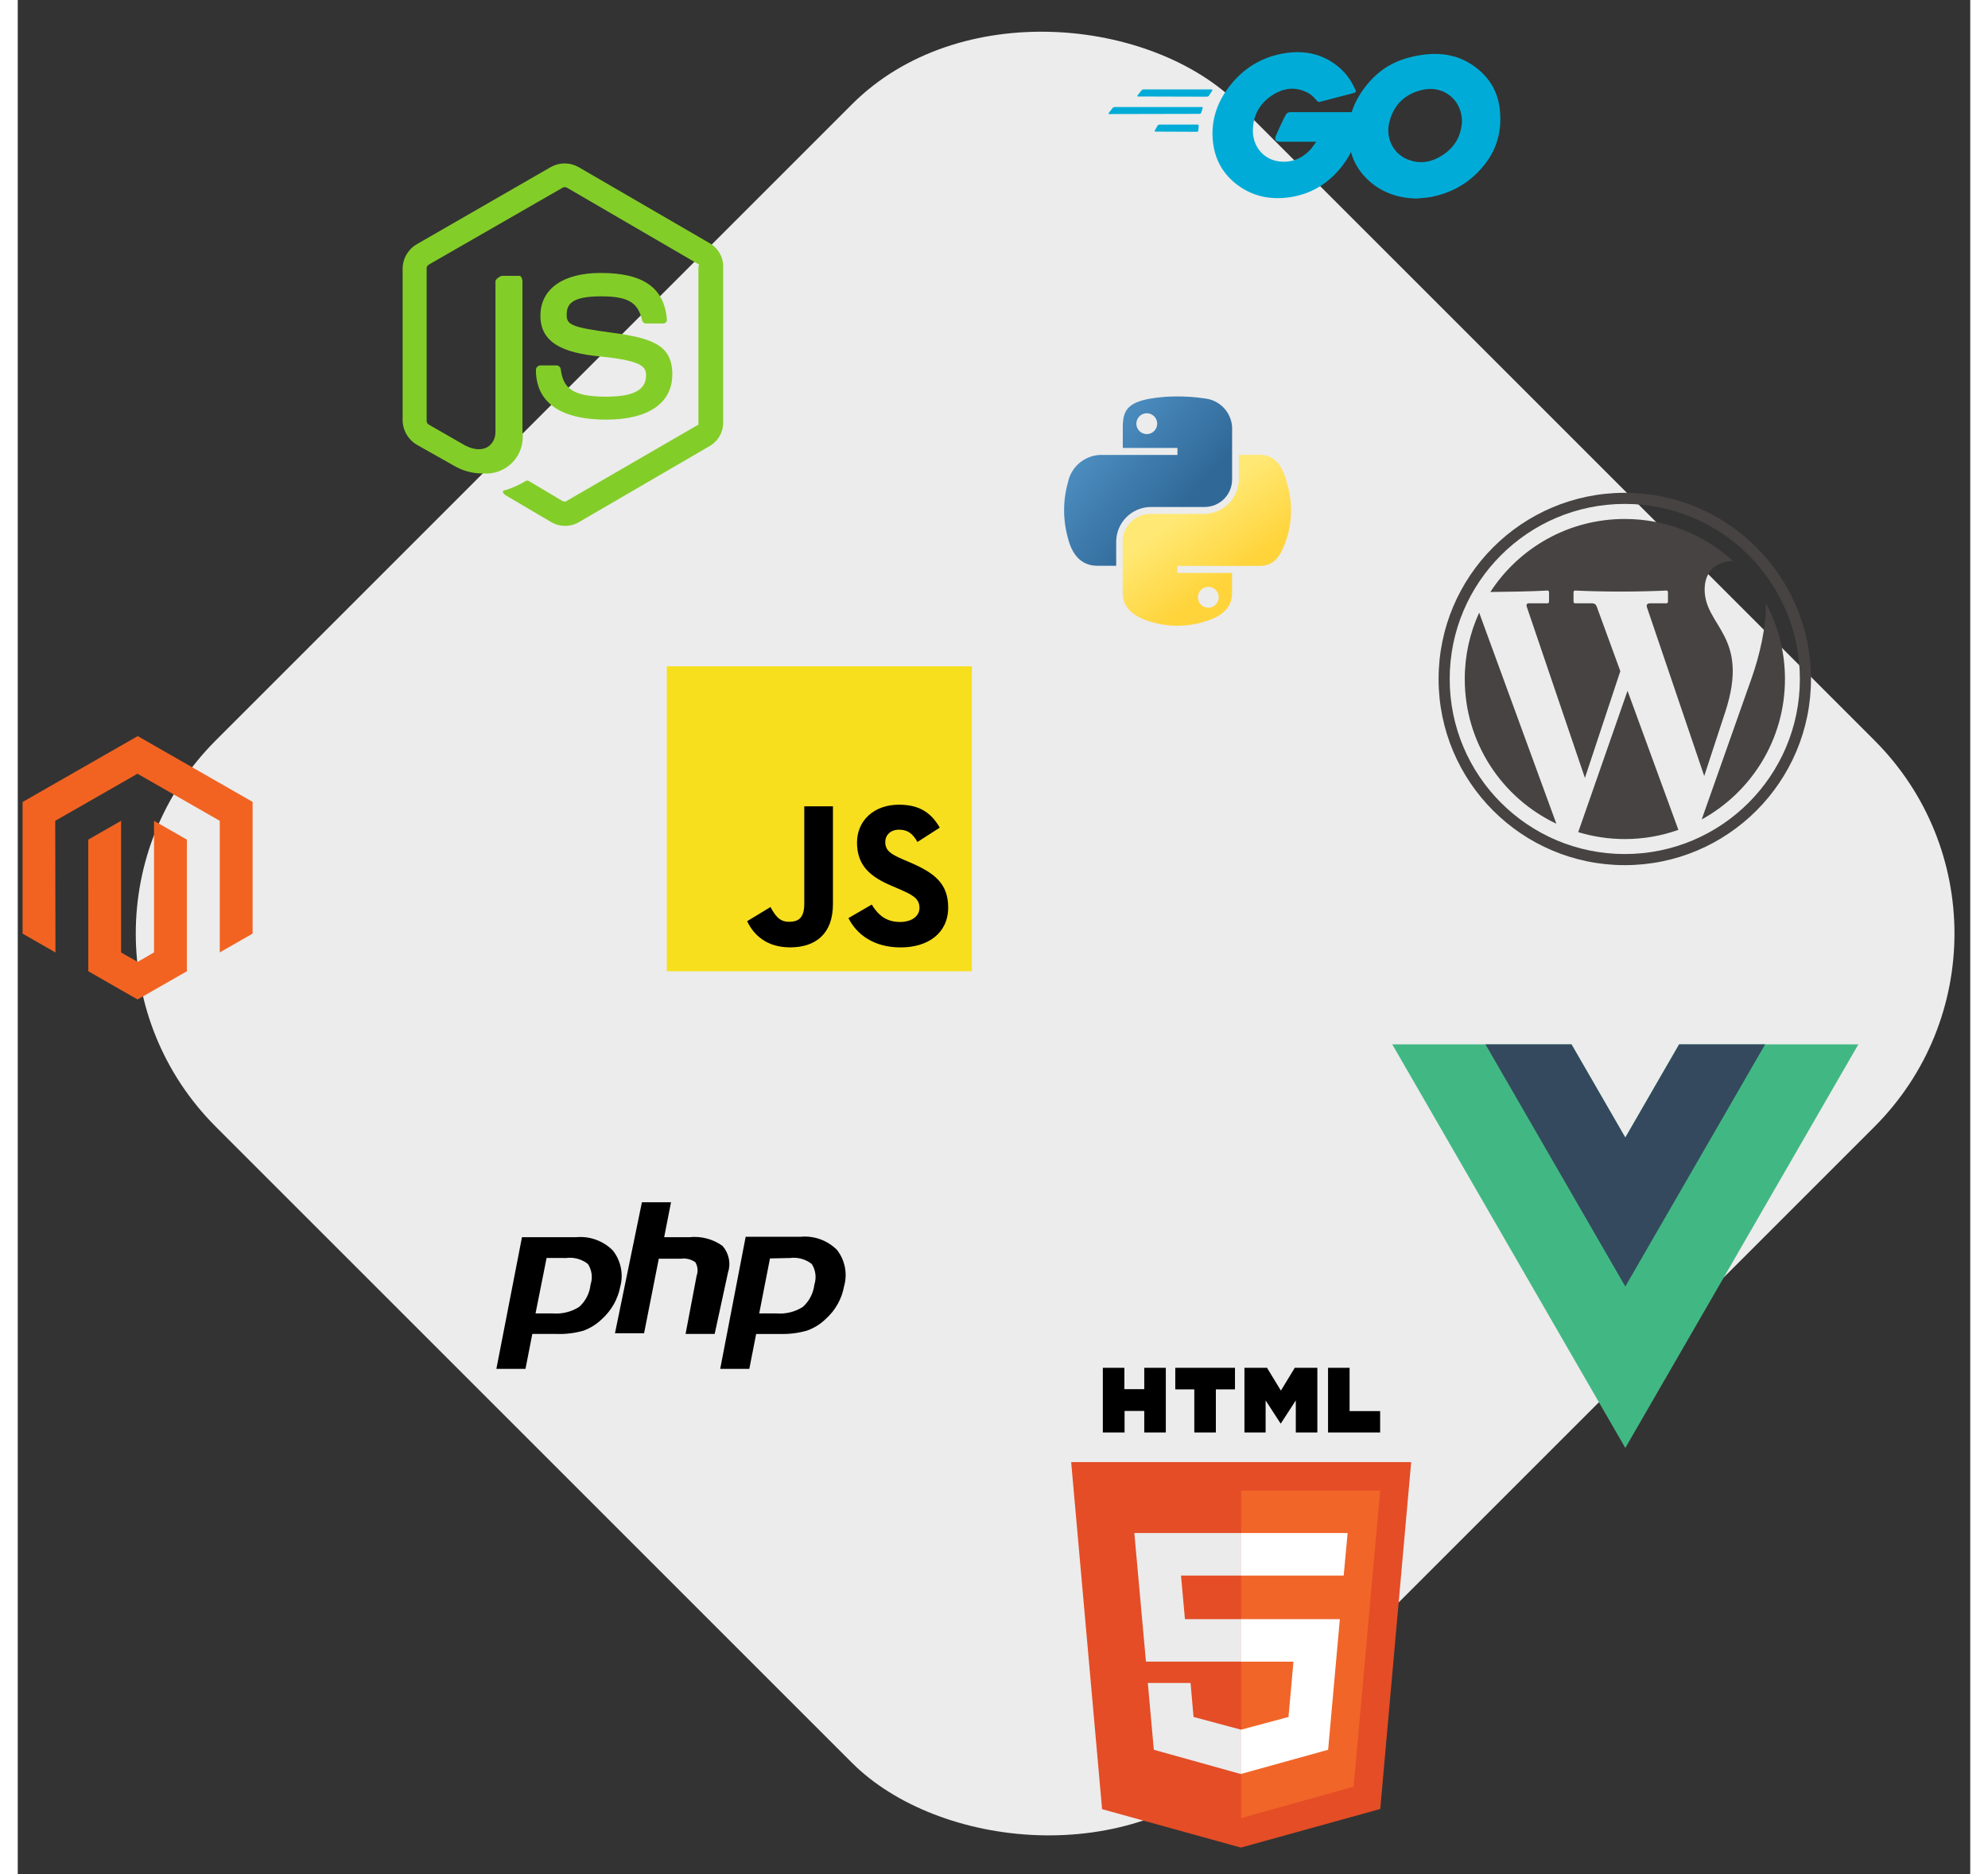 <svg width="123.7" height="116.63" version="1.1" viewBox="0 0 125 120" xmlns="http://www.w3.org/2000/svg"><rect x="0" y="0" width="125" height="120" fill="#333333" stroke="none"/><defs><linearGradient id="paint0_linear" x1="-2.101" x2="16.77" y1="1.568" y2="17.519" gradientUnits="userSpaceOnUse"><stop stop-color="#5A9FD4" offset="0"/><stop stop-color="#306998" offset="1"/></linearGradient><linearGradient id="paint1_linear" x1="23.67" x2="16.876" y1="27.711" y2="18.256" gradientUnits="userSpaceOnUse"><stop stop-color="#FFD43B" offset="0"/><stop stop-color="#FFE873" offset="1"/></linearGradient><clipPath id="clip0"><rect width="30" height="34" fill="#fff"/></clipPath></defs><g transform="translate(-34.362 -95.087)"><rect transform="rotate(-45)" x="-84.989" y="134.02" width="92.581" height="92.581" rx="17.496" ry="17.496" fill="#ececec" stroke-width=".32"/></g><g transform="translate(-34.362 -95.087)"><g transform="matrix(.678 0 0 .678 59.003 105.55)" fill="none"><path d="m29.068 7.582-12.468-7.239c-0.398-0.225-0.847-0.343-1.304-0.343s-0.906 0.118-1.304 0.343l-12.568 7.239c-0.415 0.223-0.766 0.551-1.016 0.951-0.25 0.4-0.391 0.858-0.409 1.329v14.463c0.019 0.473 0.16 0.933 0.41 1.335 0.25 0.402 0.6 0.733 1.015 0.959l3.334 1.881c0.857 0.524 1.845 0.796 2.85 0.784 0.514 0.041 1.031-0.034 1.513-0.219 0.482-0.185 0.916-0.475 1.271-0.849s0.622-0.823 0.781-1.314 0.207-1.011 0.14-1.522v-14.249c0-0.2-0.1-0.513-0.299-0.513h-1.596c-0.199 0-0.655 0.314-0.655 0.513v14.249c0 1.097-0.997 2.194-2.85 1.268l-3.448-1.981c-0.059-0.036-0.109-0.086-0.143-0.146-0.035-0.06-0.054-0.127-0.056-0.196v-14.463c0-0.142 0.157-0.271 0.271-0.342l12.568-7.224c0.063-0.035 0.134-0.053 0.207-0.053 0.072 0 0.143 0.018 0.207 0.053l12.411 7.224c0.114 0 0 0.199 0 0.342v14.463 0.342l-12.468 7.224c-0.053 0.034-0.115 0.053-0.178 0.053s-0.125-0.018-0.178-0.053l-3.192-1.895c-0.045-0.028-0.097-0.042-0.15-0.042-0.053 0-0.105 0.015-0.15 0.042-0.594 0.362-1.231 0.649-1.895 0.855-0.199 0-0.513 0.2 0.114 0.556l4.189 2.465c0.396 0.236 0.85 0.36 1.311 0.356 0.466 0.005 0.925-0.118 1.325-0.356l12.411-7.224c0.385-0.242 0.699-0.582 0.909-0.985s0.31-0.855 0.288-1.309v-14.492c0.022-0.452-0.077-0.902-0.288-1.303-0.21-0.401-0.524-0.738-0.909-0.977zm-9.86 14.449c-3.32 0-4.047-0.912-4.275-2.565 0-0.171-0.185-0.385-0.356-0.385h-1.624c-0.104 0.017-0.199 0.071-0.267 0.152-0.068 0.081-0.105 0.184-0.103 0.29 0 2.109 1.154 4.674 6.64 4.674 3.975 0 6.241-1.553 6.241-4.275s-1.824-3.42-5.7-3.933c-3.876-0.513-4.275-0.769-4.275-1.681 0-0.912 0.328-1.753 3.22-1.753 2.565 0 3.52 0.556 3.904 2.28 0.019 0.08 0.065 0.152 0.129 0.204 0.065 0.052 0.144 0.08 0.227 0.081h1.625c0.102-7e-4 0.199-0.042 0.271-0.114 0.035-0.035 0.06-0.078 0.075-0.125 0.015-0.047 0.018-0.097 0.01-0.146-0.242-2.992-2.237-4.389-6.241-4.389-3.577 0-5.7 1.51-5.7 4.047 0 2.536 2.123 3.491 5.557 3.833 4.104 0.399 4.417 0.998 4.417 1.81-0.014 1.339-1.14 1.995-3.776 1.995z" fill="#83cd29"/></g><g transform="matrix(.51 0 0 .51 65.003 172.07)"><path d="m8.751 6.996c0.484-0.064 0.975-0.031 1.446 0.097 0.471 0.129 0.911 0.35 1.294 0.652 0.249 0.379 0.407 0.81 0.465 1.259 0.057 0.45 0.011 0.906-0.136 1.335-0.109 1.077-0.617 2.074-1.425 2.795-0.979 0.622-2.132 0.91-3.288 0.822h-2.192l1.389-6.961zm-8.751 13.921h3.654l0.859-4.385h3.014c1.16 0.043 2.319-0.099 3.435-0.42 0.876-0.329 1.673-0.839 2.338-1.498 1.159-1.058 1.947-2.461 2.247-4.001 0.213-0.781 0.24-1.601 0.078-2.395-0.162-0.793-0.508-1.538-1.01-2.173-0.593-0.595-1.31-1.052-2.099-1.339s-1.632-0.398-2.468-0.324h-6.833z"/><path d="m18.27-9.7656e-4h3.654l-0.859 4.385h3.179c1.47-0.157 2.947 0.233 4.147 1.096 0.399 0.455 0.671 1.006 0.79 1.599 0.119 0.593 0.079 1.207-0.114 1.78l-1.663 7.673h-3.654l1.389-7.308c0.1-0.278 0.138-0.574 0.109-0.868-0.028-0.294-0.122-0.578-0.274-0.831-0.53-0.376-1.184-0.533-1.827-0.438h-2.759l-1.845 9.354h-3.654z"/><path d="m36.849 6.997c0.484-0.064 0.975-0.031 1.446 0.097 0.471 0.129 0.911 0.35 1.294 0.652 0.245 0.38 0.402 0.811 0.458 1.26 0.057 0.449 0.013 0.905-0.13 1.334-0.124 1.077-0.637 2.071-1.443 2.795-0.978 0.623-2.132 0.912-3.288 0.822h-2.192l1.352-6.906zm-8.751 13.921h3.654l0.859-4.385h3.014c1.136 0.035 2.27-0.107 3.362-0.42 0.899-0.315 1.717-0.827 2.393-1.498 1.184-1.063 1.981-2.49 2.265-4.056 0.224-0.777 0.261-1.595 0.108-2.389s-0.49-1.54-0.985-2.179c-0.59-0.594-1.303-1.051-2.089-1.339-0.786-0.287-1.626-0.398-2.46-0.324h-6.924z"/></g><g transform="matrix(.098 0 0 .098 104.19 98.428)" fill="#00acd7"><path d="m19.32 28.96c-0.5 0-0.623-0.25-0.374-0.623l2.617-3.365c0.25-0.374 0.872-0.623 1.37-0.623h44.497c0.5 0 0.623 0.374 0.374 0.748l-2.12 3.24c-0.25 0.374-0.872 0.748-1.246 0.748l-45.12-0.125zm-18.82 11.467c-0.5 0-0.623-0.25-0.374-0.623l2.617-3.365c0.25-0.374 0.872-0.623 1.37-0.623h56.837c0.5 0 0.748 0.374 0.623 0.748l-0.997 2.99c-0.125 0.5-0.623 0.748-1.122 0.748zm30.163 11.467c-0.5 0-0.623-0.374-0.374-0.748l1.745-3.116c0.25-0.374 0.748-0.748 1.246-0.748h24.928c0.5 0 0.748 0.374 0.748 0.872l-0.25 2.99c0 0.5-0.5 0.872-0.872 0.872l-27.172-0.125zm129.38-25.178-20.943 5.484c-1.87 0.5-1.994 0.623-3.615-1.246-1.87-2.12-3.24-3.5-5.858-4.736-7.852-3.864-15.456-2.742-22.56 1.87-8.476 5.484-12.838 13.586-12.714 23.682 0.125 9.97 6.98 18.198 16.827 19.57 8.476 1.122 15.58-1.87 21.19-8.226 1.122-1.37 2.12-2.867 3.365-4.612h-24.055c-2.617 0-3.24-1.62-2.368-3.74 1.62-3.864 4.612-10.345 6.357-13.586 0.374-0.748 1.246-1.994 3.116-1.994h45.37c-0.25 3.365-0.25 6.73-0.748 10.096-1.37 8.974-4.736 17.2-10.22 24.43-8.974 11.84-20.69 19.195-35.523 21.19-12.215 1.62-23.557-0.748-33.53-8.226-9.234-6.982-14.459-16.206-15.83-27.672-1.62-13.586 2.368-25.8 10.595-36.52 8.85-11.592 20.566-18.946 34.9-21.563 11.716-2.12 22.934-0.748 33.03 6.107 6.606 4.362 11.342 10.345 14.46 17.575 0.748 1.122 0.25 1.745-1.246 2.12z"/><path d="m201.3 95.643c-11.342-0.25-21.688-3.5-30.413-10.97-7.354-6.357-11.966-14.46-13.46-24.056-2.244-14.085 1.62-26.55 10.096-37.642 9.1-11.966 20.067-18.198 34.9-20.815 12.714-2.244 24.68-0.997 35.523 6.357 9.847 6.73 15.954 15.83 17.575 27.795 2.12 16.827-2.742 30.537-14.334 42.254-8.226 8.35-18.322 13.586-29.914 15.954-3.365 0.623-6.73 0.748-9.97 1.122zm29.665-50.355c-0.125-1.62-0.125-2.867-0.374-4.113-2.244-12.34-13.586-19.32-25.427-16.577-11.592 2.617-19.07 9.97-21.812 21.688-2.244 9.722 2.493 19.57 11.467 23.557 6.855 2.99 13.71 2.617 20.317-0.748 9.847-5.1 15.206-13.087 15.83-23.807z"/></g><g transform="matrix(.152 0 0 -.152 113.66 197.68)"><g transform="translate(178.06,235.01)"><path d="m0 0-22.669-39.264-22.669 39.264h-75.491l98.16-170.02 98.16 170.02z" fill="#41b883"/></g><g transform="translate(178.06,235.01)"><path d="m0 0-22.669-39.264-22.669 39.264h-36.227l58.896-102.01 58.896 102.01z" fill="#34495e"/></g></g><g transform="matrix(.429 0 0 .429 101.35 120.47)"><path d="m16.73 0.004c-1.305 0.001-2.607 0.111-3.893 0.328-3.451 0.613-4.079 1.897-4.079 4.278v3.08h8.157v1.041h-11.209c-1.202-0.03-2.377 0.366-3.316 1.117-0.939 0.751-1.583 1.81-1.818 2.99-0.763 2.714-0.763 5.586 0 8.3 0.585 2.424 1.968 4.136 4.35 4.136h2.852v-3.694c0.032-1.334 0.576-2.604 1.518-3.549 0.942-0.945 2.211-1.492 3.545-1.528h8.157c0.541-0.004 1.075-0.114 1.573-0.325 0.498-0.211 0.949-0.518 1.328-0.903 0.379-0.386 0.678-0.842 0.88-1.343s0.303-1.038 0.297-1.578v-7.772c-0.062-1.081-0.506-2.105-1.253-2.889-0.747-0.784-1.749-1.276-2.826-1.39-1.411-0.214-2.837-0.314-4.264-0.299zm-4.421 2.51c0.309-0.006 0.612 0.081 0.871 0.248 0.259 0.167 0.463 0.408 0.585 0.692 0.122 0.283 0.157 0.597 0.1 0.9-0.057 0.303-0.203 0.583-0.419 0.803-0.216 0.22-0.493 0.371-0.795 0.433-0.302 0.062-0.616 0.033-0.902-0.084-0.286-0.117-0.53-0.316-0.702-0.572s-0.264-0.558-0.264-0.867c-1e-4 -0.407 0.16-0.798 0.445-1.089 0.285-0.291 0.673-0.458 1.081-0.465z" fill="url(#paint0_linear)"/><path d="m26.086 8.733v3.622c-0.014 1.356-0.555 2.654-1.507 3.62-0.952 0.966-2.243 1.524-3.598 1.557h-8.143c-1.09 0.019-2.128 0.464-2.894 1.24-0.765 0.776-1.196 1.821-1.199 2.91v7.772c0 2.225 1.925 3.522 4.079 4.15 2.655 0.836 5.503 0.836 8.157 0 2.054-0.585 4.079-1.783 4.079-4.15v-3.109h-8.157v-1.041h12.25c2.367 0 3.252-1.654 4.079-4.136 0.844-2.712 0.844-5.616 0-8.329-0.585-2.353-1.711-4.136-4.079-4.136zm-4.592 19.694c0.31-0.006 0.614 0.082 0.874 0.25 0.26 0.169 0.464 0.411 0.585 0.696 0.121 0.285 0.154 0.6 0.095 0.904-0.059 0.304-0.208 0.584-0.427 0.803s-0.499 0.368-0.803 0.427c-0.304 0.059-0.619 0.026-0.904-0.095-0.285-0.121-0.528-0.325-0.696-0.585-0.169-0.26-0.256-0.564-0.25-0.874 0.004-0.404 0.166-0.79 0.451-1.075 0.285-0.285 0.671-0.447 1.075-0.451z" fill="url(#paint1_linear)"/></g><g transform="matrix(.496 0 0 .496 34.671 142.22)" fill="none"><g clip-path="url(#clip0)" fill="#f26322"><path d="m14.861 0-14.861 8.507v16.991l4.242 2.432-0.03-16.994 10.619-6.078 10.618 6.078v16.987l4.242-2.425v-17.006z"/><path d="m16.965 27.926-2.119 1.222-2.13-1.21v-17.002l-4.239 2.428 0.007 16.994 6.358 3.642 6.365-3.642v-16.994l-4.242-2.428z"/></g></g><g transform="matrix(4.293 0 0 4.293 125.34 126.65)" fill-rule="evenodd"><g transform="matrix(1.075,0,0,1.075,-3.51,-1.668)"><path d="m5.846 1.913c0.579 0 1.107 0.222 1.502 0.585-0.194-0.005-0.387 0.11-0.395 0.374-0.016 0.533 0.638 0.647 0.285 1.72l-0.291 0.887-0.794-2.339c-0.012-0.036 2e-3 -0.057 0.046-0.057h0.224c0.012 0 0.021-0.01 0.021-0.022v-0.133c0-0.012-0.01-0.023-0.021-0.022-0.425 0.019-0.848 0.019-1.268 0-0.012-5e-4 -0.021 0.01-0.021 0.022v0.133c0 0.012 0.01 0.022 0.021 0.022h0.226c0.05 0 0.064 0.017 0.076 0.049l0.326 0.892-0.491 1.482-0.807-2.376c-0.01-0.03 0.002-0.047 0.031-0.047h0.257c0.012 0 0.021-0.01 0.021-0.022v-0.133c0-0.012-0.01-0.023-0.021-0.022-0.27 0.014-0.541 0.017-0.793 0.02 0.396-0.61 1.083-1.013 1.864-1.013l-2.9e-6 -6.2e-6zm1.953 1.163c0.171 0.314 0.268 0.675 0.268 1.057 0 0.84-0.467 1.571-1.155 1.949l0.693-1.962c0.107-0.304 0.207-0.714 0.195-1.044h-4e-6zm-1.21 3.15c-0.233 0.083-0.483 0.128-0.744 0.128-0.225 0-0.442-0.034-0.646-0.096l0.684-1.961 0.705 1.928v-1e-7zm-1.694-0.085c-0.751-0.356-1.27-1.121-1.27-2.007 0-0.329 0.071-0.64 0.2-0.921l1.071 2.929 3e-6 -3e-6zm0.95-4.437c1.341 0 2.429 1.088 2.429 2.429s-1.088 2.429-2.429 2.429-2.429-1.088-2.429-2.429 1.088-2.429 2.429-2.429zm0-0.154c1.426 0 2.583 1.157 2.583 2.583s-1.157 2.583-2.583 2.583-2.583-1.157-2.583-2.583 1.157-2.583 2.583-2.583z" fill="#464342"/></g></g><g transform="matrix(.06 0 0 .06 97.326 182.67)"><path d="m108.4 0h23v22.8h21.2v-22.8h23v69h-23v-23h-21v23h-23.2m97.6-46h-20.3v-23h63.7v23h-20.4v46h-23m53.5-69h24.1l14.8 24.3 14.8-24.3h24.1v69h-23v-34.2l-16.1 24.8-16.1-24.8v34.2h-22.6m89.2-69h23v46.2h32.6v22.8h-55.6"/><path d="m107.6 471-33-370.4h362.8l-33 370.2-148.7 41.2" fill="#e44d26"/><path d="m256 480.5v-349.5h148.3l-28.3 316" fill="#f16529"/><path d="m142 176.3h114v45.4h-64.2l4.2 46.5h60v45.3h-101.6m2 22.8h45.6l3.2 36.3 50.8 13.6v47.4l-93.2-26" fill="#ebebeb"/><path d="m369.6 176.3h-113.8v45.4h109.6m-4.1 46.5h-105.5v45.4h56l-5.3 59-50.7 13.6v47.2l93-25.8" fill="#fff"/></g><g transform="matrix(.031 0 0 .031 75.915 137.75)"><rect width="630" height="630" fill="#f7df1e"/><path d="m423.2 492.19c12.69 20.72 29.2 35.95 58.4 35.95 24.53 0 40.2-12.26 40.2-29.2 0-20.3-16.1-27.49-43.1-39.3l-14.8-6.35c-42.72-18.2-71.1-41-71.1-89.2 0-44.4 33.83-78.2 86.7-78.2 37.64 0 64.7 13.1 84.2 47.4l-46.1 29.6c-10.15-18.2-21.1-25.37-38.1-25.37-17.34 0-28.33 11-28.33 25.37 0 17.76 11 24.95 36.4 35.95l14.8 6.34c50.3 21.57 78.7 43.56 78.7 93 0 53.3-41.87 82.5-98.1 82.5-54.98 0-90.5-26.2-107.88-60.54zm-209.13 5.13c9.3 16.5 17.76 30.45 38.1 30.45 19.45 0 31.72-7.61 31.72-37.2v-201.3h59.2v202.1c0 61.3-35.94 89.2-88.4 89.2-47.4 0-74.85-24.53-88.81-54.075z"/></g></g></svg>
